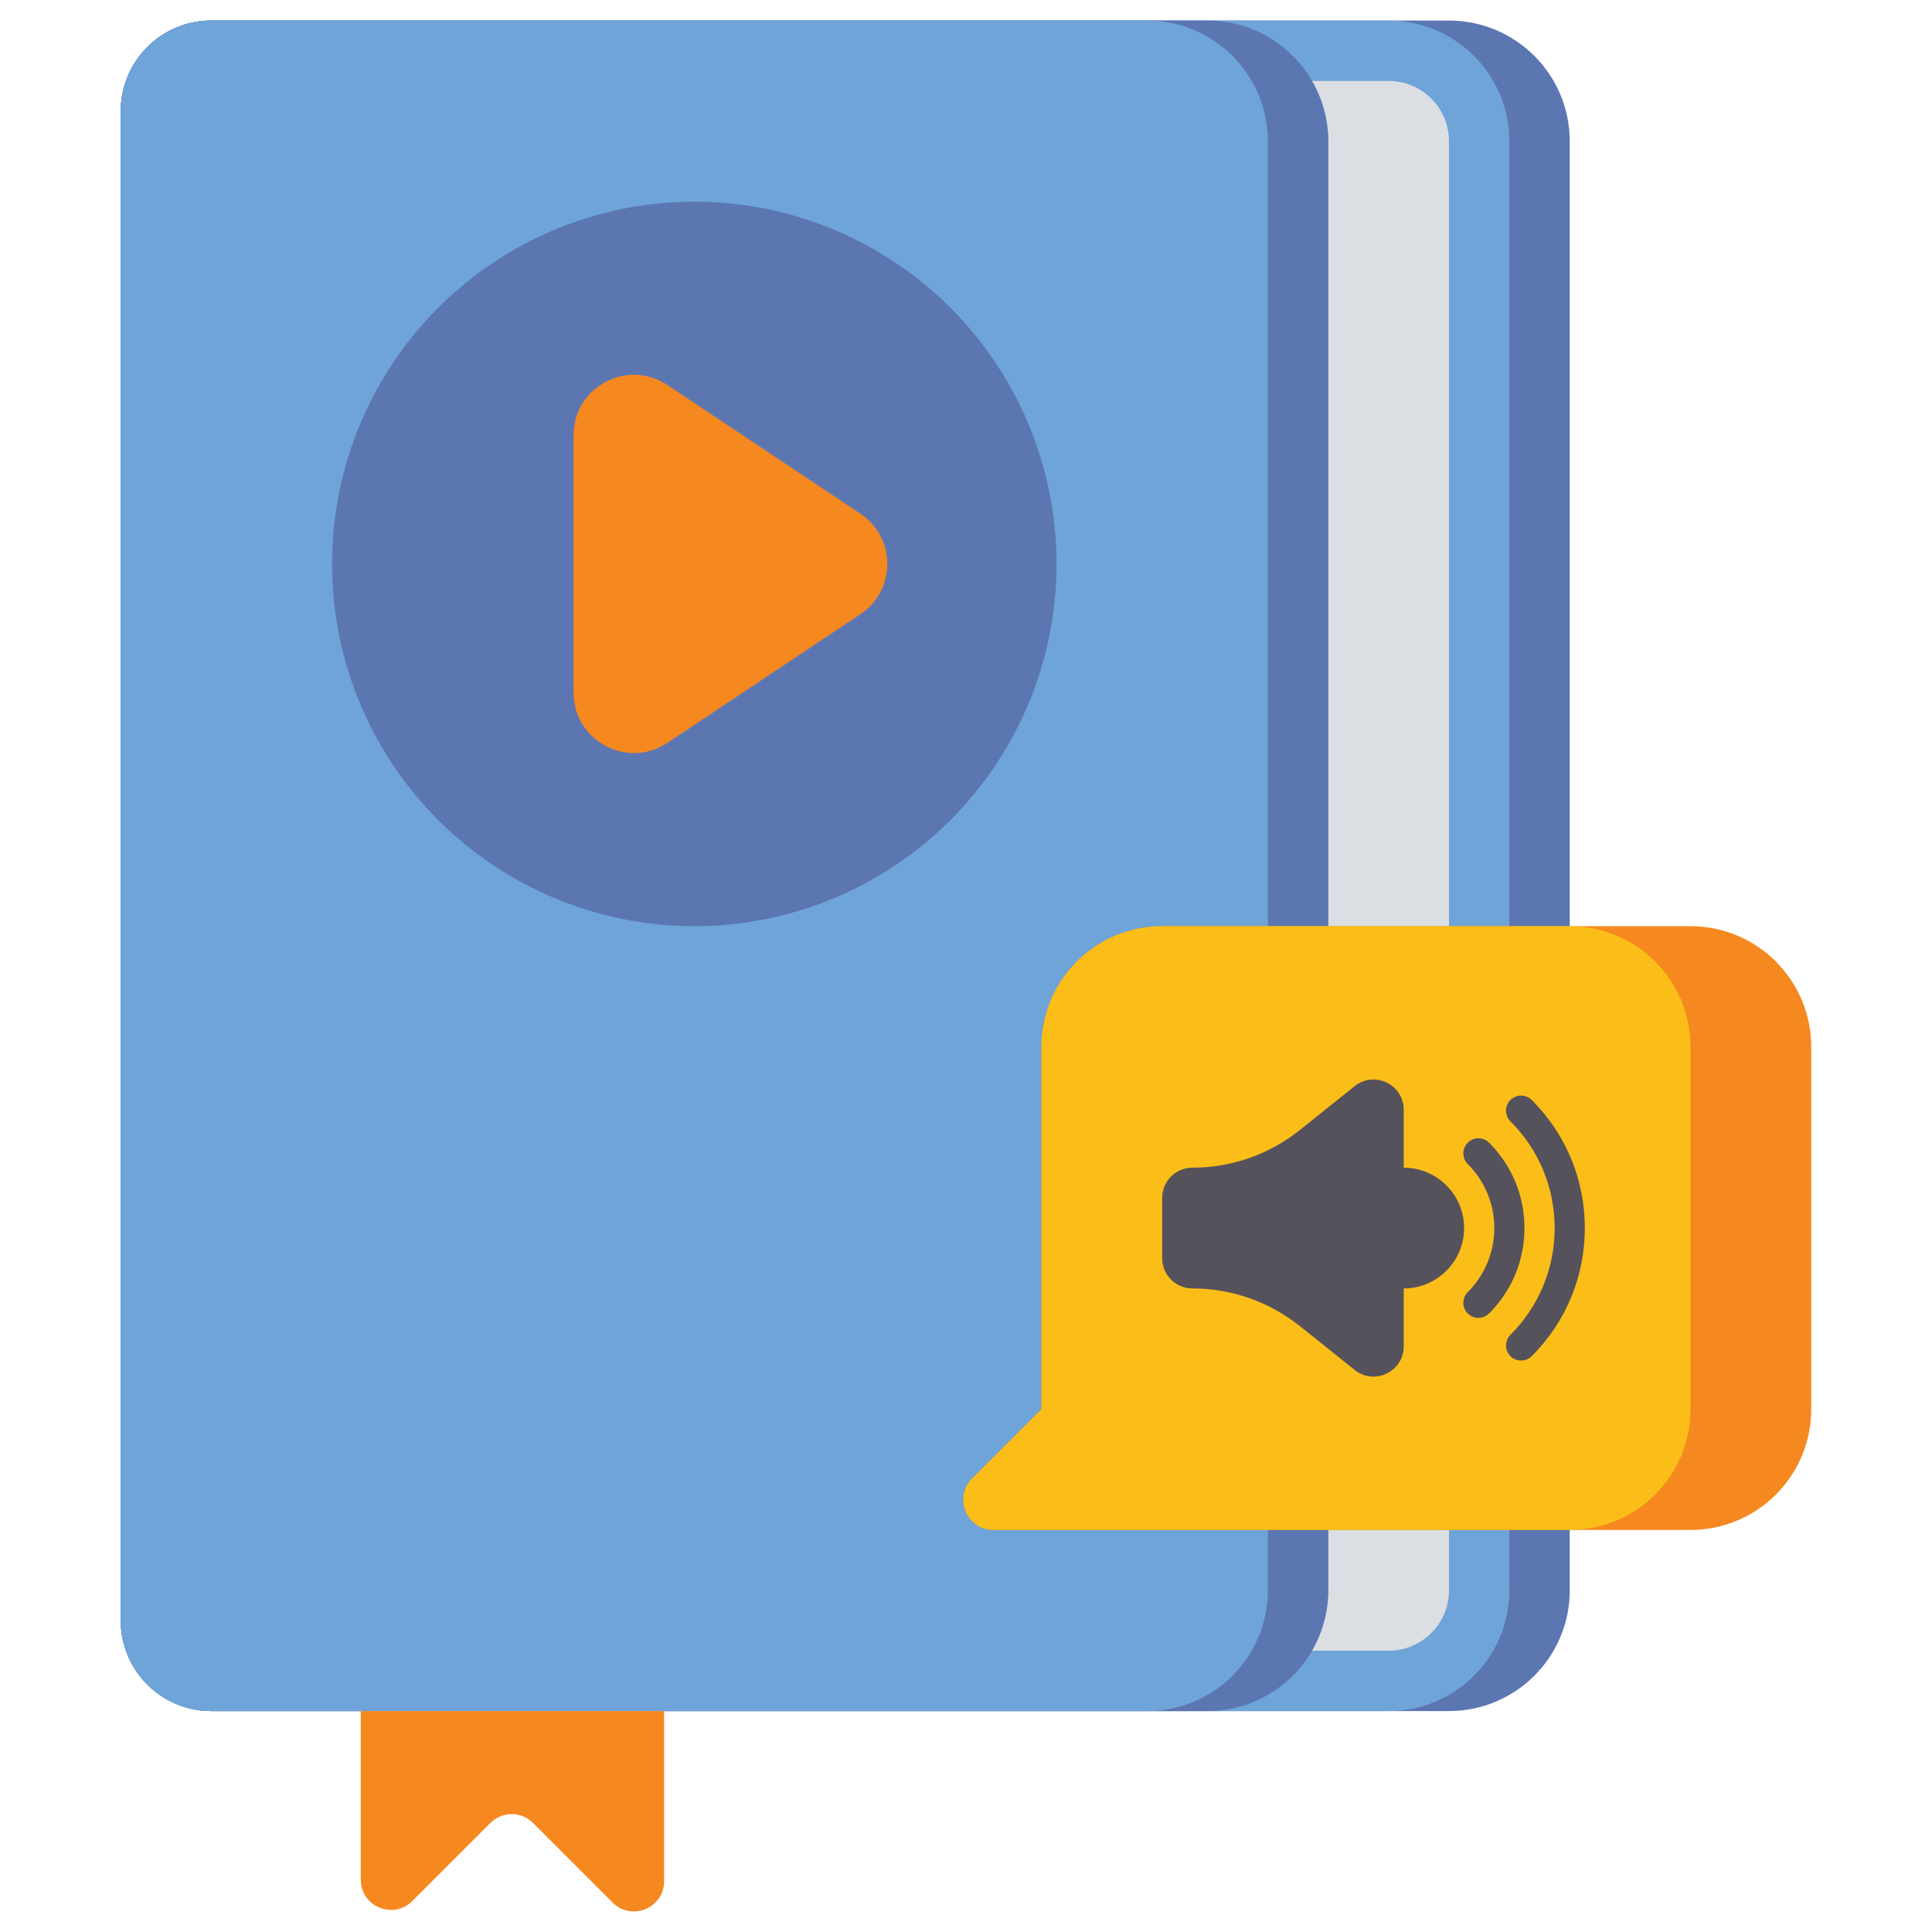 <?xml version="1.0" encoding="utf-8"?>
<!-- Generator: Adobe Illustrator 23.0.0, SVG Export Plug-In . SVG Version: 6.00 Build 0)  -->
<svg version="1.1" id="Layer_1" xmlns="http://www.w3.org/2000/svg" xmlns:xlink="http://www.w3.org/1999/xlink" x="0px" y="0px"
	 viewBox="0 0 64 64" style="enable-background:new 0 0 64 64;" xml:space="preserve">
<style type="text/css">
	.st0{fill:#353744;}
	.st1{fill:#F68820;}
	.st2{fill:#808080;}
	.st3{fill:#5C76B2;}
	.st4{fill:#6FA4D8;}
	.st5{fill:#DBDEE3;}
	.st6{fill:#B3B4B6;}
	.st7{fill:#FBBE18;}
	.st8{fill:#EEC78E;}
	.st9{fill:#DB9E68;}
	.st10{fill:#55525B;}
	.st11{fill:#FFFFFF;}
	.st12{fill:#1C1D28;}
	.st13{fill:#FBD301;}
	.st14{fill:#BE7850;}
	.st15{fill:#4C52A3;}
	.st16{fill:#BF6B1E;}
	.st17{fill:#5F7ABC;}
	.st18{fill:#D4761E;}
	.st19{fill:#5D76B2;}
	.st20{fill:#668DC5;}
</style>
<g>
	<g>
		<path class="st3" d="M48,0.681H7c-1.657,0-3,1.343-3,3v50c0,1.657,1.343,3,3,3h41c2.209,0,4-1.791,4-4v-48
			C52,2.472,50.209,0.681,48,0.681z"/>
	</g>
	<g>
		<path class="st4" d="M46,0.681H7c-1.657,0-3,1.343-3,3v50c0,1.657,1.343,3,3,3h39c2.209,0,4-1.791,4-4v-48
			C50,2.472,48.209,0.681,46,0.681z"/>
	</g>
	<g>
		<path class="st5" d="M46,2.681h-2.555c0.344,0.59,0.555,1.268,0.555,2v48c0,0.732-0.211,1.41-0.555,2H46c1.105,0,2-0.895,2-2v-48
			C48,3.577,47.105,2.681,46,2.681z"/>
	</g>
	<g>
		<path class="st3" d="M40,0.681H7c-1.657,0-3,1.343-3,3v50c0,1.657,1.343,3,3,3h33c2.209,0,4-1.791,4-4v-48
			C44,2.472,42.209,0.681,40,0.681z"/>
	</g>
	<g>
		<path class="st4" d="M38,56.681H7c-1.657,0-3-1.343-3-3v-50c0-1.657,1.343-3,3-3h31c2.209,0,4,1.791,4,4v48
			C42,54.891,40.209,56.681,38,56.681z"/>
	</g>
	<g>
		<circle class="st3" cx="23" cy="18.681" r="12"/>
	</g>
	<g>
		<path class="st1" d="M19,14.418v8.526c0,1.597,1.78,2.55,3.109,1.664l6.394-4.263c1.187-0.792,1.187-2.537,0-3.328l-6.394-4.263
			C20.78,11.868,19,12.821,19,14.418z"/>
	</g>
	<g>
		<path class="st1" d="M56,30.681H38.5c-2.209,0-4,1.791-4,4v12l-2.293,2.293c-0.63,0.63-0.184,1.707,0.707,1.707H56
			c2.209,0,4-1.791,4-4v-12C60,32.472,58.209,30.681,56,30.681z"/>
	</g>
	<g>
		<path class="st7" d="M52,30.681H38.5c-2.209,0-4,1.791-4,4v12l-2.293,2.293c-0.63,0.63-0.184,1.707,0.707,1.707H52
			c2.209,0,4-1.791,4-4v-12C56,32.472,54.209,30.681,52,30.681z"/>
	</g>
	<g>
		<path class="st10" d="M46.5,38.681v-1.919c0-0.839-0.97-1.305-1.625-0.781l-1.814,1.451c-1.011,0.809-2.267,1.249-3.562,1.249
			c-0.552,0-1,0.448-1,1v2c0,0.552,0.448,1,1,1c1.295,0,2.551,0.441,3.562,1.249l1.814,1.451c0.655,0.524,1.625,0.058,1.625-0.781
			v-1.919c1.105,0,2-0.895,2-2C48.5,39.577,47.605,38.681,46.5,38.681z"/>
	</g>
	<g>
		<path class="st10" d="M48.975,43.656c-0.128,0-0.256-0.049-0.354-0.146c-0.195-0.195-0.195-0.512,0-0.707
			c0.566-0.567,0.879-1.32,0.879-2.121c0-0.802-0.313-1.555-0.879-2.122c-0.195-0.195-0.195-0.512,0-0.707s0.512-0.195,0.707,0
			c0.756,0.755,1.172,1.76,1.172,2.829c0,1.068-0.416,2.073-1.172,2.828C49.23,43.607,49.103,43.656,48.975,43.656z"/>
	</g>
	<g>
		<path class="st10" d="M50.389,45.07c-0.128,0-0.256-0.049-0.354-0.146c-0.195-0.195-0.195-0.512,0-0.707
			c0.944-0.944,1.465-2.2,1.465-3.536s-0.521-2.591-1.465-3.535c-0.195-0.195-0.195-0.512,0-0.707s0.512-0.195,0.707,0
			c1.134,1.133,1.758,2.64,1.758,4.242s-0.624,3.109-1.758,4.243C50.645,45.021,50.517,45.07,50.389,45.07z"/>
	</g>
	<g>
		<path class="st1" d="M11.951,56.681v5.586c0,0.891,1.077,1.337,1.707,0.707l2.586-2.586c0.391-0.391,1.024-0.391,1.414,0
			l2.635,2.635c0.63,0.63,1.707,0.184,1.707-0.707v-5.635H11.951z"/>
	</g>
</g>
</svg>
